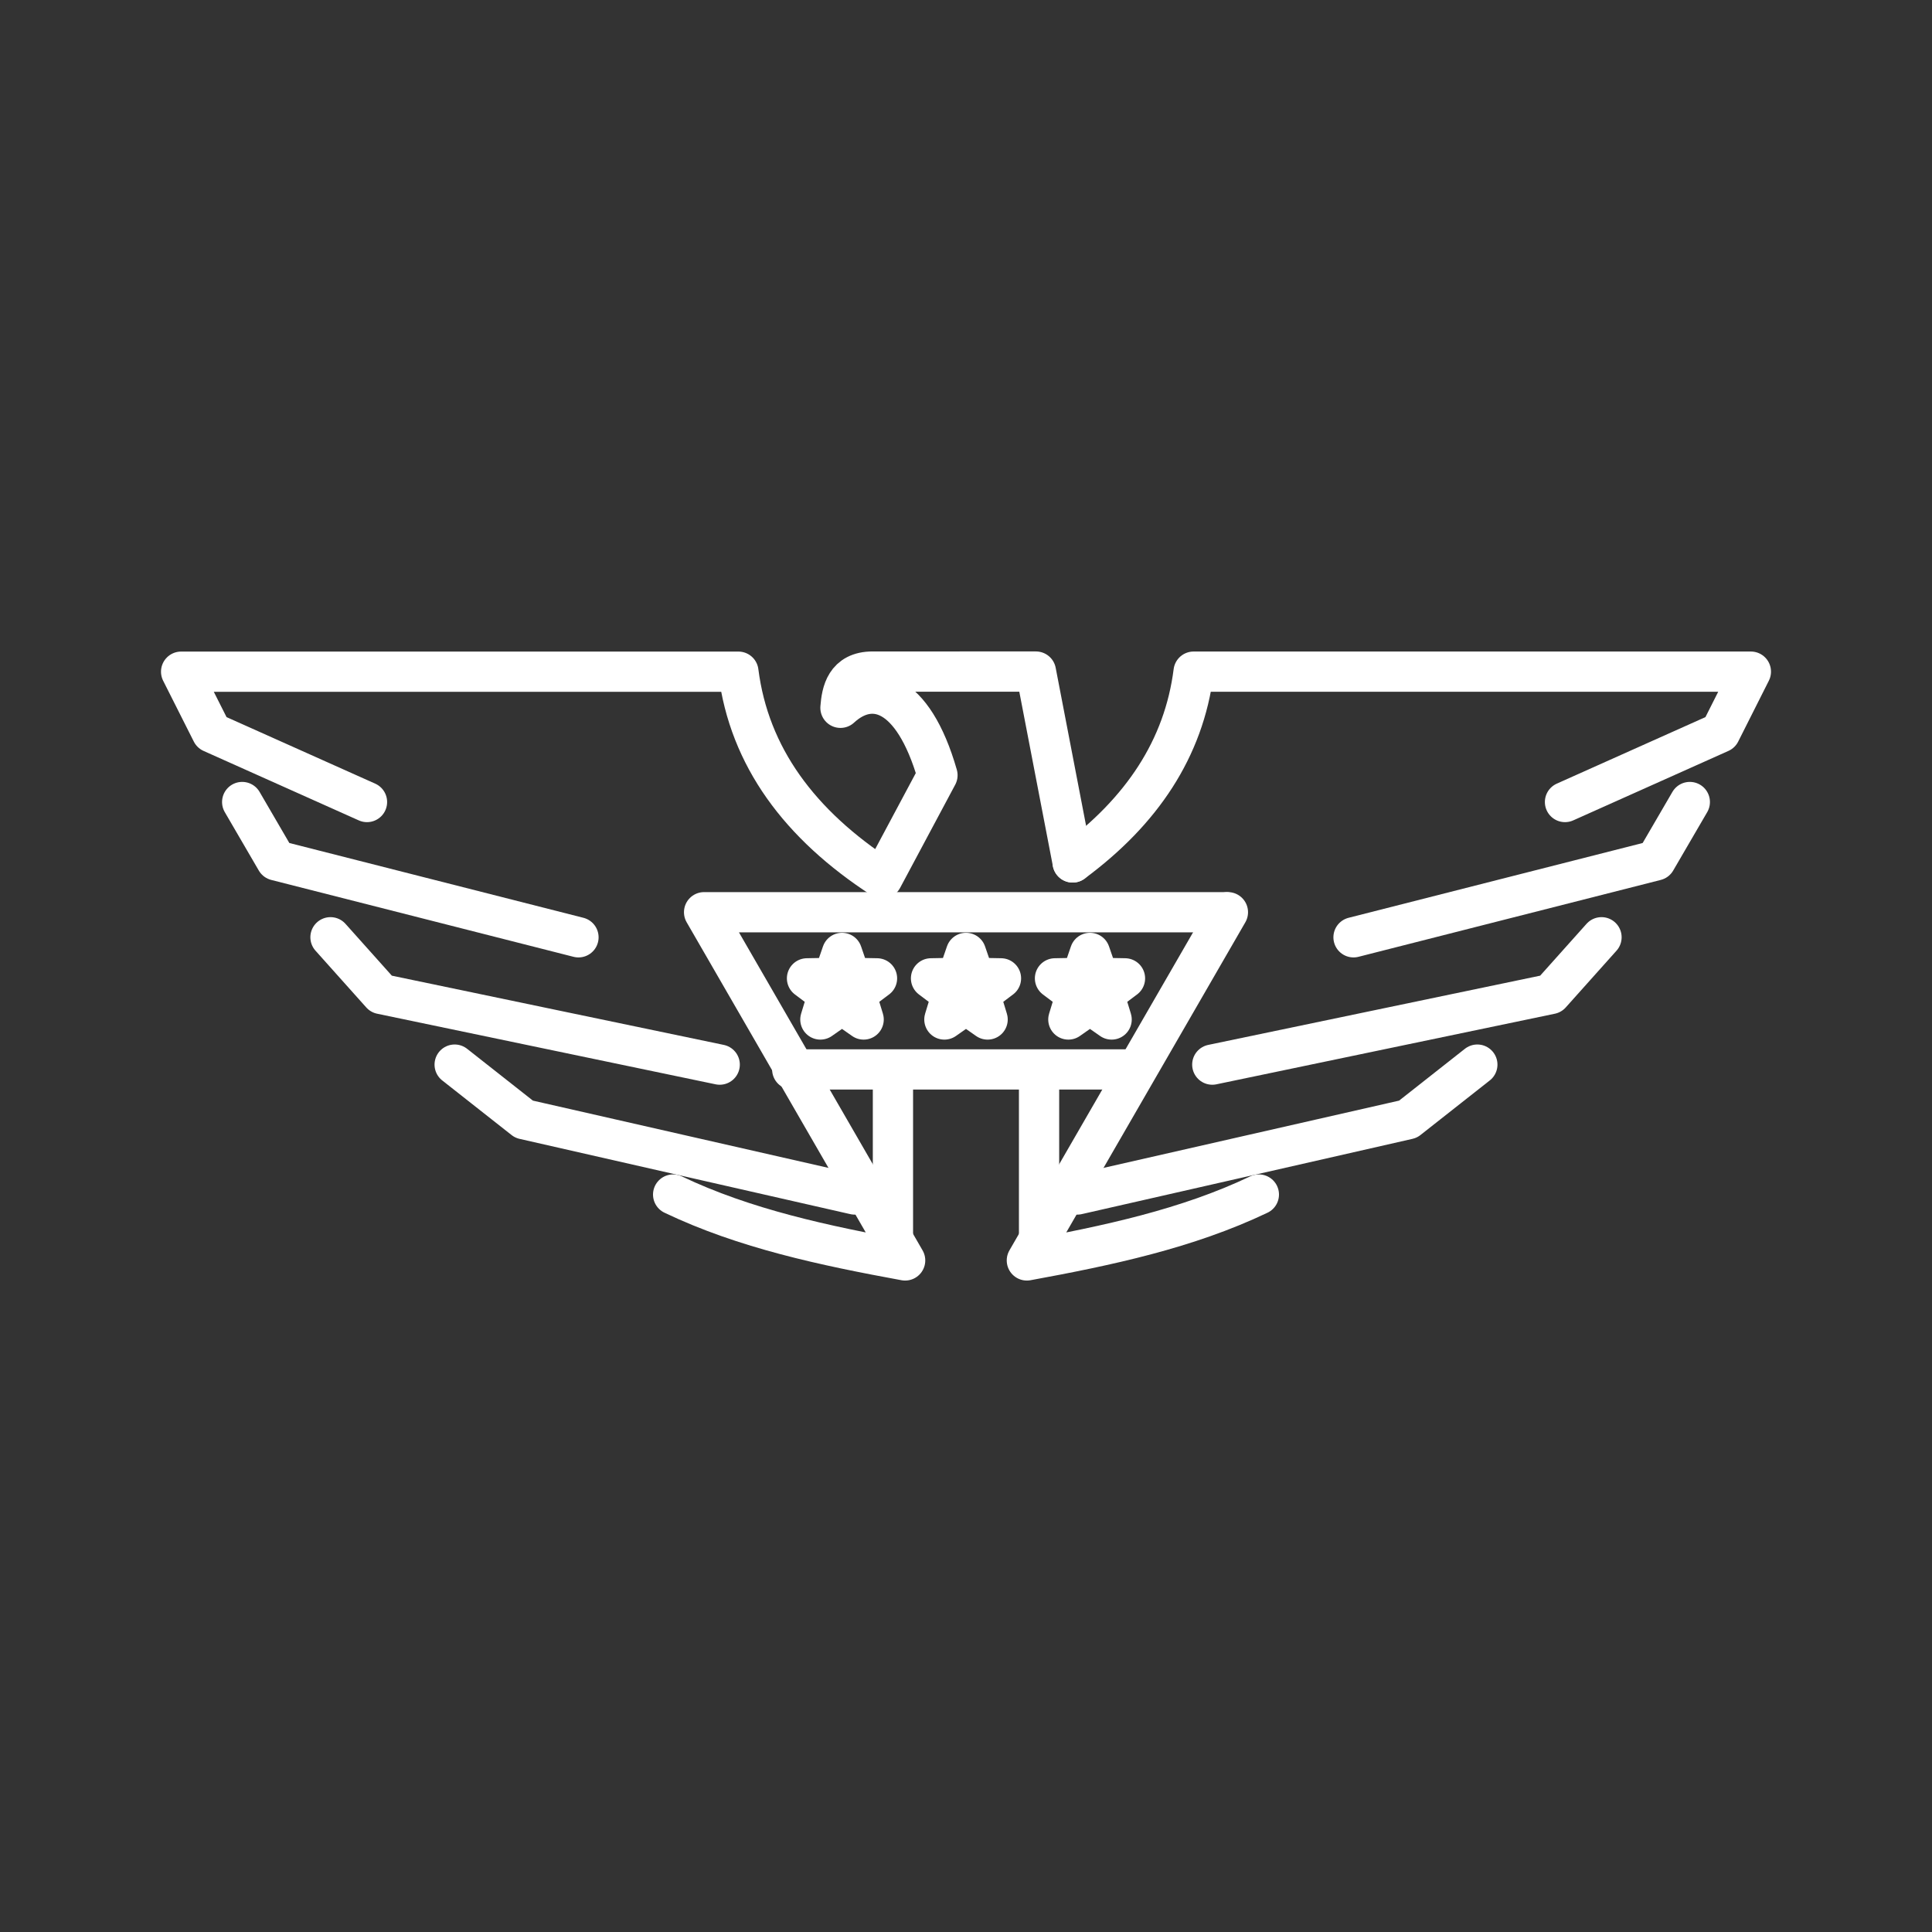 <svg xmlns="http://www.w3.org/2000/svg" xml:space="preserve" id="svg990" width="48" height="48" version="1.1"><rect width="100%" height="100%" fill="#333333" stroke="none"/><defs id="defs987"><style id="style1174">.a{fill:none;stroke:#fff;stroke-linecap:round;stroke-linejoin:round}</style></defs><path id="path572" d="M16.724 29.678c1.78.85 3.76 1.27 5.764 1.637l-4.995-8.651h12.96" style="fill:none;stroke:#fff;stroke-linecap:round;stroke-linejoin:round;stop-color:#000"/><path id="path570" d="m11.296 26.45 1.723 1.357 8.216 1.87" style="fill:none;stroke:#fff;stroke-linecap:round;stroke-linejoin:round;stop-color:#000"/><path id="path568" d="m8.211 23.286 1.261 1.41 8.409 1.754" style="fill:none;stroke:#fff;stroke-linecap:round;stroke-linejoin:round;stop-color:#000"/><path id="path566" d="m6.017 19.926.845 1.451 7.51 1.91" style="fill:none;stroke:#fff;stroke-linecap:round;stroke-linejoin:round;stop-color:#000"/><path id="path564" d="m26.65 21.427-.913-4.742H21.68c-.674 0-.769.51-.799.9.756-.698 1.795-.463 2.41 1.675l-1.369 2.563c-2.06-1.336-3.308-3.025-3.577-5.135H4.5l.762 1.512 3.856 1.726" style="fill:none;stroke:#fff;stroke-linecap:round;stroke-linejoin:round;stop-color:#000"/><path id="path562" d="M31.276 29.678c-1.78.85-3.76 1.27-5.764 1.637l4.995-8.651" style="fill:none;stroke:#fff;stroke-linecap:round;stroke-linejoin:round;stop-color:#000"/><path id="path560" d="m36.704 26.45-1.723 1.357-8.216 1.87" style="fill:none;stroke:#fff;stroke-linecap:round;stroke-linejoin:round;stop-color:#000"/><path id="path558" d="m39.789 23.286-1.261 1.41-8.409 1.754" style="fill:none;stroke:#fff;stroke-linecap:round;stroke-linejoin:round;stop-color:#000"/><path id="path556" d="m41.983 19.926-.845 1.451-7.51 1.91" style="fill:none;stroke:#fff;stroke-linecap:round;stroke-linejoin:round;stop-color:#000"/><path id="path554" d="M26.65 21.427c1.72-1.27 2.762-2.832 3.005-4.74H43.5l-.762 1.513-3.856 1.726" style="fill:none;stroke:#fff;stroke-linecap:round;stroke-linejoin:round;stop-color:#000"/><path id="path552" d="M19.683 26.57h8.505" style="fill:none;stroke:#fff;stroke-linecap:round;stroke-linejoin:round;stop-color:#000"/><path id="path550" d="M22.185 26.685v4.14" style="fill:none;stroke:#fff;stroke-linecap:round;stroke-linejoin:round;stop-color:#000"/><path id="path548" d="M25.815 26.685v4.14" style="fill:none;stroke:#fff;stroke-linecap:round;stroke-linejoin:round;stop-color:#000"/><path id="path546" d="m24 23.675.214.62.655.012-.523.394.191.628-.537-.376-.537.376.191-.628-.523-.394.655-.012z" style="fill:none;stroke:#fff;stroke-linecap:round;stroke-linejoin:round;stop-color:#000"/><path id="path544" d="m27.08 23.675.214.62.656.012-.524.394.192.628-.538-.376-.537.376.192-.628-.524-.394.656-.012z" style="fill:none;stroke:#fff;stroke-linecap:round;stroke-linejoin:round;stop-color:#000"/><path id="path542" d="m20.92 23.675.213.62.656.012-.524.394.192.628-.537-.376-.538.376.192-.628-.524-.394.656-.012z" style="fill:none;stroke:#fff;stroke-linecap:round;stroke-linejoin:round;stop-color:#000"/></svg>